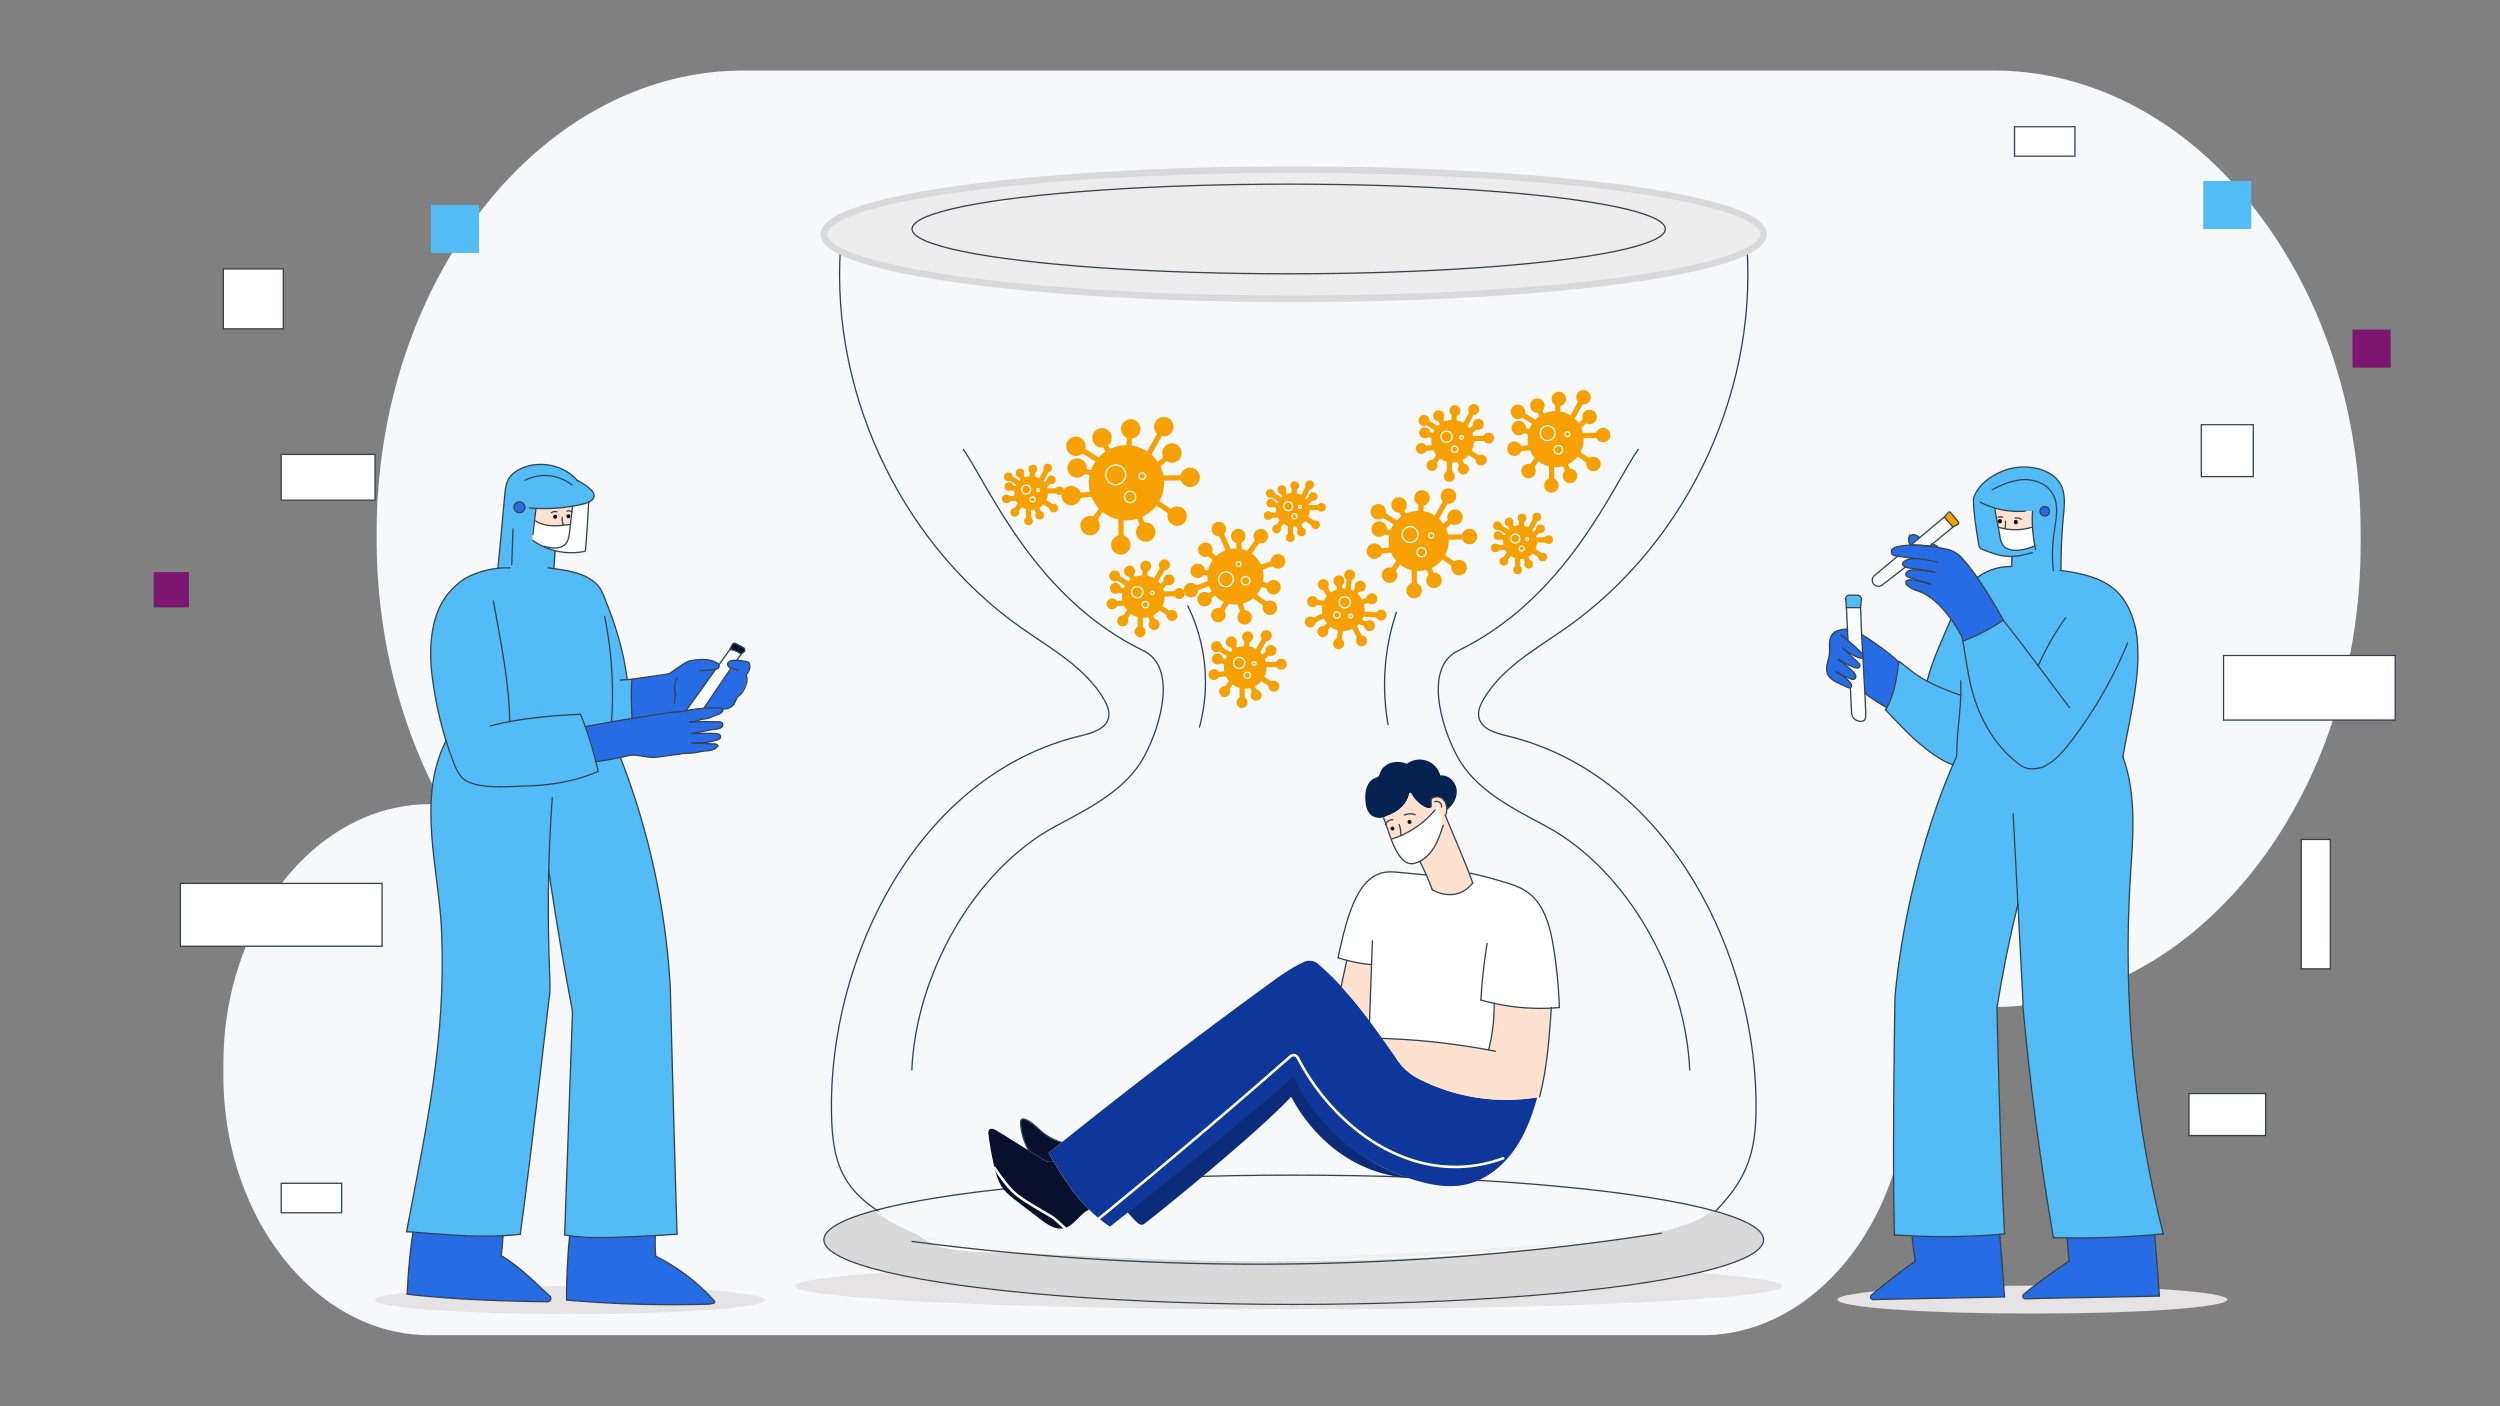 <svg xmlns="http://www.w3.org/2000/svg" viewBox="0 0 1920 1080"><rect x="0" y="0" width="1920" height="1080" fill="#808080" stroke="none"/><defs><style>.cls-1{fill:#f7f8fa;}.cls-2{fill:#e5e3e3;}.cls-17,.cls-3{fill:#fff;}.cls-11,.cls-21,.cls-3{stroke:#31434d;}.cls-10,.cls-11,.cls-12,.cls-19,.cls-21,.cls-3,.cls-6,.cls-8,.cls-9{stroke-linecap:round;stroke-miterlimit:10;}.cls-4{fill:#7b176e;}.cls-5{fill:#53bcf7;}.cls-6{fill:#f0f0f0;}.cls-10,.cls-19,.cls-6,.cls-9{stroke:#fff;}.cls-7{fill:#f6a001;}.cls-11,.cls-19,.cls-8,.cls-9{fill:none;}.cls-8{stroke:#f6a001;stroke-width:4px;}.cls-10{fill:#d9d9d9;}.cls-12{fill:#ededed;stroke:#d9d9d9;stroke-width:5px;}.cls-13{fill:#052251;}.cls-14{fill:#09102d;}.cls-15{fill:#0c2c7a;}.cls-16{fill:#0f379a;}.cls-18{fill:#ffe1cf;}.cls-19{stroke-width:2px;}.cls-20,.cls-21{fill:#276ce4;}</style></defs><title>2019-nCov15</title><g id="background"><path class="cls-1" d="M329.85,1025.43h977.69c87.07,0,158.31-89.78,158.31-199.51v-4.38a253.59,253.59,0,0,0-3.4-41.45,6,6,0,0,1,6.1-6.74h62.55c155,0,281.86-159.84,281.86-355.2v-8.77c0-195.36-126.84-355.2-281.86-355.2h-960c-155,0-281.85,159.84-281.85,355.2v4.38c0,71.94,17,139.11,46.18,195.48,2,3.88-1,8.41-5.54,8.41h0c-87.07,0-158.31,89.78-158.31,199.51v8.76C171.54,935.65,242.78,1025.43,329.85,1025.43Z"/><ellipse class="cls-2" cx="437.77" cy="998.44" rx="149.74" ry="10.75"/><ellipse class="cls-2" cx="1560.81" cy="998.11" rx="149.74" ry="10.75"/><ellipse class="cls-2" cx="989.72" cy="987.69" rx="379.13" ry="17.88"/><rect class="cls-3" x="191.83" y="625.13" width="48.26" height="154.93" transform="translate(-486.63 918.55) rotate(-90)"/><rect class="cls-4" x="1806.72" y="253.09" width="29.3" height="29.3"/><rect class="cls-3" x="171.54" y="206.53" width="46.02" height="46.02"/><rect class="cls-3" x="1767.33" y="644.72" width="22.33" height="99.38"/><rect class="cls-4" x="118.03" y="439.38" width="27.08" height="27.08"/><rect class="cls-3" x="1690.61" y="326.16" width="39.88" height="39.88"/><rect class="cls-3" x="1707.68" y="503.43" width="131.83" height="49.59"/><rect class="cls-3" x="1547.16" y="97.3" width="46.41" height="22.64"/><rect class="cls-3" x="215.96" y="908.76" width="46.41" height="22.64"/><rect class="cls-3" x="215.96" y="348.98" width="72.07" height="35.15"/><rect class="cls-3" x="1681.13" y="839.86" width="58.85" height="32.24"/><rect class="cls-5" x="1692.12" y="138.99" width="36.86" height="36.86"/><rect class="cls-5" x="331.05" y="157.42" width="36.86" height="36.86"/><path class="cls-1" d="M795.69,936.44c-23.46-.51-53.15.11-69.42-12.75-7.22-5.71-12-14-15.66-22.42-29.62-68.09-.2-173,49.76-225.43,17.14-18,39.11-30.49,60.4-43.33s42.68-26.72,57.65-46.58c22.45-29.77,23.12-60.68-4-85.28-28.42-25.76-58.59-49.84-83.8-78.75-23.84-27.34-96.54-144.43-33.38-165.36,15.24-5.05,31.79-.55,47.34,3.46a767,767,0,0,0,401.82-5.5c12.78-3.68,26.78-7.64,39-2.39,12.91,5.55,19.9,20.29,20.41,34.33,2.15,58.93-37.61,124.46-78.43,164.08a281.52,281.52,0,0,1-36.73,30.24c-14.21,9.73-38.19,13.82-46,31.05-9.16,20.25,4.68,54.89,15.87,71.59,22.82,34.06,63.29,50.92,95.36,76.46,52.23,41.58,64.86,96.3,81.11,157,9.35,34.9,3.4,75-16.47,105.37-20,30.59-59.82,32.87-93.65,31.79-83.73-2.65-167.49-4.61-251.17-8.75-41.87-2.06-83.76-4.51-125.53-8.17C805.79,936.72,800.9,936.55,795.69,936.44Z"/><ellipse class="cls-6" cx="997.71" cy="938.09" rx="317.3" ry="32.79"/><circle class="cls-7" cx="865.12" cy="370.76" r="28.9"/><line class="cls-8" x1="860.75" y1="389.6" x2="861.11" y2="417.94"/><line class="cls-8" x1="826.3" y1="342.72" x2="849.16" y2="357.09"/><line class="cls-8" x1="878.03" y1="356.19" x2="893.04" y2="329.45"/><line class="cls-8" x1="843.85" y1="378.97" x2="824.59" y2="380.92"/><line class="cls-8" x1="867.88" y1="327.02" x2="866.2" y2="361.85"/><polyline class="cls-8" points="896.74 350.56 878.77 367.4 912.05 366.83"/><line class="cls-8" x1="851.25" y1="383.62" x2="837.55" y2="403.13"/><line class="cls-8" x1="868.53" y1="381.08" x2="878.41" y2="405.38"/><line class="cls-8" x1="875.58" y1="377.34" x2="900.02" y2="393.87"/><path class="cls-8" d="M830.46,361.45c8.07,1.3,9,2.8,17,4.1"/><path class="cls-8" d="M847.67,339.54c2.61,6.82,5.66,9.21,8.27,16"/><circle class="cls-7" cx="914.02" cy="366.56" r="7.45"/><circle class="cls-7" cx="826.3" cy="342.72" r="7.45"/><circle class="cls-7" cx="900.07" cy="347.95" r="7.45"/><circle class="cls-7" cx="846.32" cy="336.25" r="7.45"/><circle class="cls-7" cx="868.42" cy="329.42" r="7.45"/><circle class="cls-7" cx="827.25" cy="359.43" r="7.45"/><circle class="cls-7" cx="893.8" cy="327.65" r="7.45"/><circle class="cls-7" cx="837.2" cy="403.68" r="7.45"/><circle class="cls-7" cx="822.71" cy="380.65" r="7.45"/><circle class="cls-7" cx="879.91" cy="408.67" r="7.45"/><circle class="cls-7" cx="904.05" cy="396.4" r="7.45"/><circle class="cls-7" cx="860.76" cy="418.49" r="7.45"/><circle class="cls-9" cx="856.9" cy="364.68" r="7.62"/><circle class="cls-9" cx="877.27" cy="365.66" r="2.48"/><circle class="cls-9" cx="867.92" cy="381.68" r="4.34"/><circle class="cls-7" cx="1194.73" cy="337.23" r="21.55"/><line class="cls-8" x1="1191.47" y1="351.28" x2="1191.74" y2="372.41"/><line class="cls-8" x1="1165.79" y1="316.32" x2="1182.83" y2="327.03"/><line class="cls-8" x1="1204.36" y1="326.36" x2="1215.55" y2="306.42"/><line class="cls-8" x1="1178.87" y1="343.35" x2="1164.51" y2="344.81"/><line class="cls-8" x1="1196.79" y1="304.61" x2="1195.54" y2="330.59"/><polyline class="cls-8" points="1218.31 322.16 1204.91 334.73 1229.73 334.3"/><line class="cls-8" x1="1184.39" y1="346.82" x2="1174.17" y2="361.37"/><line class="cls-8" x1="1197.27" y1="344.92" x2="1204.64" y2="363.04"/><line class="cls-8" x1="1202.53" y1="342.14" x2="1220.75" y2="354.46"/><path class="cls-8" d="M1168.89,330.29c6,1,6.69,2.08,12.71,3"/><path class="cls-8" d="M1181.72,314c1.94,5.09,4.22,6.87,6.16,11.95"/><circle class="cls-7" cx="1231.2" cy="334.09" r="5.55"/><circle class="cls-7" cx="1165.79" cy="316.32" r="5.55"/><circle class="cls-7" cx="1220.79" cy="320.22" r="5.55"/><circle class="cls-7" cx="1180.71" cy="311.5" r="5.55"/><circle class="cls-7" cx="1197.19" cy="306.4" r="5.55"/><circle class="cls-7" cx="1166.49" cy="328.78" r="5.55"/><circle class="cls-7" cx="1216.12" cy="305.09" r="5.55"/><circle class="cls-7" cx="1173.91" cy="361.78" r="5.55"/><circle class="cls-7" cx="1163.1" cy="344.61" r="5.55"/><circle class="cls-7" cx="1205.76" cy="365.5" r="5.55"/><circle class="cls-7" cx="1223.76" cy="356.35" r="5.55"/><circle class="cls-7" cx="1191.48" cy="372.82" r="5.55"/><circle class="cls-9" cx="1188.6" cy="332.7" r="5.68"/><circle class="cls-9" cx="1203.79" cy="333.43" r="1.85"/><circle class="cls-9" cx="1196.82" cy="345.37" r="3.24"/><circle class="cls-7" cx="948.85" cy="442.74" r="21.55"/><line class="cls-8" x1="958.1" y1="453.8" x2="975.12" y2="466.33"/><line class="cls-8" x1="914.72" y1="453.22" x2="933.54" y2="446.08"/><line class="cls-8" x1="945.99" y1="428.5" x2="936.83" y2="407.55"/><line class="cls-8" x1="944.17" y1="459.08" x2="936.68" y2="471.41"/><line class="cls-8" x1="924.07" y1="421.42" x2="944.04" y2="438.09"/><polyline class="cls-8" points="951.05 414.84 952.99 433.1 967.62 413.05"/><line class="cls-8" x1="950.27" y1="456.77" x2="955.72" y2="473.69"/><line class="cls-8" x1="956.52" y1="445.35" x2="975.43" y2="450.39"/><line class="cls-8" x1="957.47" y1="439.47" x2="978.29" y2="432.36"/><path class="cls-8" d="M927.74,459.17c4.4-4.22,5.69-4.08,10.09-8.3"/><path class="cls-8" d="M922.44,439.08c5.23,1.51,8,.78,13.25,2.29"/><circle class="cls-7" cx="968.34" cy="411.75" r="5.55"/><circle class="cls-7" cx="914.72" cy="453.22" r="5.55"/><circle class="cls-7" cx="950.99" cy="411.69" r="5.55"/><circle class="cls-7" cx="919.87" cy="438.41" r="5.55"/><circle class="cls-7" cx="925.74" cy="422.19" r="5.55"/><circle class="cls-7" cx="925.09" cy="460.17" r="5.55"/><circle class="cls-7" cx="936.1" cy="406.29" r="5.55"/><circle class="cls-7" cx="955.89" cy="474.14" r="5.55"/><circle class="cls-7" cx="935.67" cy="472.41" r="5.55"/><circle class="cls-7" cx="978.06" cy="450.98" r="5.55"/><circle class="cls-7" cx="981.61" cy="431.1" r="5.55"/><circle class="cls-7" cx="975.29" cy="466.79" r="5.55"/><circle class="cls-9" cx="941.54" cy="444.89" r="5.68"/><circle class="cls-9" cx="951.28" cy="433.22" r="1.85"/><circle class="cls-9" cx="956.61" cy="445.97" r="3.24"/><circle class="cls-7" cx="956.33" cy="512.5" r="16.34"/><line class="cls-8" x1="953.87" y1="523.15" x2="954.07" y2="539.17"/><line class="cls-8" x1="934.39" y1="496.65" x2="947.31" y2="504.77"/><line class="cls-8" x1="963.63" y1="504.27" x2="972.12" y2="489.15"/><line class="cls-8" x1="944.31" y1="517.14" x2="933.42" y2="518.25"/><line class="cls-8" x1="957.9" y1="487.78" x2="956.95" y2="507.47"/><polyline class="cls-8" points="974.21 501.08 964.05 510.6 982.87 510.28"/><line class="cls-8" x1="948.5" y1="519.77" x2="940.75" y2="530.8"/><line class="cls-8" x1="958.26" y1="518.34" x2="963.85" y2="532.07"/><line class="cls-8" x1="962.25" y1="516.22" x2="976.06" y2="525.56"/><path class="cls-8" d="M936.75,507.24c4.56.74,5.07,1.58,9.63,2.32"/><path class="cls-8" d="M946.47,494.86c1.48,3.85,3.2,5.2,4.68,9.06"/><circle class="cls-7" cx="983.98" cy="510.13" r="4.21"/><circle class="cls-7" cx="934.39" cy="496.65" r="4.21"/><circle class="cls-7" cx="976.09" cy="499.61" r="4.21"/><circle class="cls-7" cx="945.71" cy="492.99" r="4.21"/><circle class="cls-7" cx="958.2" cy="489.13" r="4.21"/><circle class="cls-7" cx="934.93" cy="506.1" r="4.21"/><circle class="cls-7" cx="972.55" cy="488.14" r="4.21"/><circle class="cls-7" cx="940.55" cy="531.11" r="4.21"/><circle class="cls-7" cx="932.36" cy="518.09" r="4.21"/><circle class="cls-7" cx="964.7" cy="533.93" r="4.21"/><circle class="cls-7" cx="978.34" cy="527" r="4.21"/><circle class="cls-7" cx="953.87" cy="539.48" r="4.21"/><circle class="cls-9" cx="951.69" cy="509.07" r="4.31"/><circle class="cls-9" cx="963.2" cy="509.62" r="1.4"/><circle class="cls-9" cx="957.92" cy="518.68" r="2.45"/><circle class="cls-7" cx="1115.58" cy="338.83" r="16.34"/><line class="cls-8" x1="1113.12" y1="349.48" x2="1113.32" y2="365.5"/><line class="cls-8" x1="1093.64" y1="322.97" x2="1106.56" y2="331.1"/><line class="cls-8" x1="1122.88" y1="330.59" x2="1131.37" y2="315.47"/><line class="cls-8" x1="1103.56" y1="343.47" x2="1092.67" y2="344.57"/><line class="cls-8" x1="1117.15" y1="314.1" x2="1116.2" y2="333.79"/><polyline class="cls-8" points="1133.46 327.41 1123.3 336.93 1142.12 336.61"/><line class="cls-8" x1="1107.74" y1="346.1" x2="1100" y2="357.12"/><line class="cls-8" x1="1117.51" y1="344.66" x2="1123.1" y2="358.4"/><line class="cls-8" x1="1121.5" y1="342.55" x2="1135.31" y2="351.89"/><path class="cls-8" d="M1096,333.57c4.57.73,5.07,1.57,9.64,2.31"/><path class="cls-8" d="M1105.72,321.18c1.48,3.86,3.2,5.21,4.67,9.06"/><circle class="cls-7" cx="1143.23" cy="336.45" r="4.21"/><circle class="cls-7" cx="1093.64" cy="322.97" r="4.21"/><circle class="cls-7" cx="1135.34" cy="325.93" r="4.21"/><circle class="cls-7" cx="1104.96" cy="319.32" r="4.21"/><circle class="cls-7" cx="1117.45" cy="315.46" r="4.21"/><circle class="cls-7" cx="1094.18" cy="332.42" r="4.21"/><circle class="cls-7" cx="1131.8" cy="314.46" r="4.21"/><circle class="cls-7" cx="1099.8" cy="357.44" r="4.21"/><circle class="cls-7" cx="1091.61" cy="344.42" r="4.21"/><circle class="cls-7" cx="1123.95" cy="360.26" r="4.21"/><circle class="cls-7" cx="1137.59" cy="353.32" r="4.21"/><circle class="cls-7" cx="1113.12" cy="365.81" r="4.21"/><circle class="cls-9" cx="1110.94" cy="335.39" r="4.31"/><circle class="cls-9" cx="1122.45" cy="335.95" r="1.4"/><circle class="cls-9" cx="1117.17" cy="345" r="2.45"/><circle class="cls-7" cx="1031.68" cy="468.24" r="16.34"/><line class="cls-8" x1="1021.01" y1="470.6" x2="1006.63" y2="477.67"/><line class="cls-8" x1="1036.55" y1="441.62" x2="1034.78" y2="456.77"/><line class="cls-8" x1="1042.26" y1="471.29" x2="1059.55" y2="472.44"/><line class="cls-8" x1="1022.32" y1="459.39" x2="1016.64" y2="450.04"/><line class="cls-8" x1="1054.67" y1="459.02" x2="1036.49" y2="466.63"/><polyline class="cls-8" points="1049.68 479.46 1036.72 474.39 1045.1 491.24"/><line class="cls-8" x1="1021.74" y1="464.3" x2="1008.46" y2="462.05"/><line class="cls-8" x1="1027.24" y1="472.49" x2="1017.25" y2="483.45"/><line class="cls-8" x1="1030.87" y1="475.18" x2="1028.38" y2="491.67"/><path class="cls-8" d="M1028,448.3c1.3,4.43.76,5.25,2.06,9.69"/><path class="cls-8" d="M1043.36,451.75c-2.84,3-3.32,5.12-6.16,8.12"/><circle class="cls-7" cx="1045.72" cy="492.18" r="4.21"/><circle class="cls-7" cx="1036.55" cy="441.62" r="4.21"/><circle class="cls-7" cx="1051.82" cy="480.53" r="4.21"/><circle class="cls-7" cx="1044.72" cy="450.26" r="4.21"/><circle class="cls-7" cx="1053.58" cy="459.87" r="4.21"/><circle class="cls-7" cx="1028.25" cy="446.17" r="4.21"/><circle class="cls-7" cx="1060.65" cy="472.39" r="4.21"/><circle class="cls-7" cx="1008.09" cy="462.01" r="4.21"/><circle class="cls-7" cx="1016.32" cy="449.01" r="4.21"/><circle class="cls-7" cx="1015.93" cy="485.01" r="4.21"/><circle class="cls-7" cx="1028.07" cy="494.35" r="4.21"/><circle class="cls-7" cx="1006.26" cy="477.63" r="4.21"/><circle class="cls-9" cx="1032.78" cy="462.57" r="4.31"/><circle class="cls-9" cx="1037.24" cy="473.2" r="1.4"/><circle class="cls-9" cx="1026.79" cy="472.33" r="2.45"/><circle class="cls-7" cx="878.07" cy="458.18" r="16.34"/><line class="cls-8" x1="875.6" y1="468.83" x2="875.8" y2="484.85"/><line class="cls-8" x1="856.13" y1="442.33" x2="869.05" y2="450.45"/><line class="cls-8" x1="885.37" y1="449.95" x2="893.86" y2="434.83"/><line class="cls-8" x1="866.05" y1="462.82" x2="855.16" y2="463.92"/><line class="cls-8" x1="879.64" y1="433.46" x2="878.68" y2="453.15"/><polyline class="cls-8" points="895.95 446.76 885.79 456.28 904.6 455.96"/><line class="cls-8" x1="870.23" y1="465.45" x2="862.49" y2="476.48"/><line class="cls-8" x1="880" y1="464.02" x2="885.59" y2="477.75"/><line class="cls-8" x1="883.99" y1="461.9" x2="897.8" y2="471.24"/><path class="cls-8" d="M858.48,452.92c4.57.74,5.07,1.58,9.64,2.32"/><path class="cls-8" d="M868.21,440.54c1.48,3.85,3.2,5.2,4.67,9"/><circle class="cls-7" cx="905.72" cy="455.81" r="4.21"/><circle class="cls-7" cx="856.13" cy="442.33" r="4.21"/><circle class="cls-7" cx="897.83" cy="445.29" r="4.21"/><circle class="cls-7" cx="867.44" cy="438.67" r="4.21"/><circle class="cls-7" cx="879.94" cy="434.81" r="4.21"/><circle class="cls-7" cx="856.67" cy="451.78" r="4.21"/><circle class="cls-7" cx="894.28" cy="433.81" r="4.21"/><circle class="cls-7" cx="862.29" cy="476.79" r="4.21"/><circle class="cls-7" cx="854.1" cy="463.77" r="4.21"/><circle class="cls-7" cx="886.43" cy="479.61" r="4.21"/><circle class="cls-7" cx="900.08" cy="472.68" r="4.21"/><circle class="cls-7" cx="875.61" cy="485.16" r="4.21"/><circle class="cls-9" cx="873.43" cy="454.75" r="4.31"/><circle class="cls-9" cx="884.94" cy="455.3" r="1.4"/><circle class="cls-9" cx="879.66" cy="464.36" r="2.45"/><circle class="cls-7" cx="1089.5" cy="415.41" r="23.09"/><line class="cls-8" x1="1086.01" y1="430.46" x2="1086.3" y2="453.1"/><line class="cls-8" x1="1058.5" y1="393.01" x2="1076.75" y2="404.49"/><line class="cls-8" x1="1099.82" y1="403.77" x2="1111.81" y2="382.41"/><line class="cls-8" x1="1072.51" y1="421.97" x2="1057.12" y2="423.53"/><line class="cls-8" x1="1091.71" y1="380.47" x2="1090.37" y2="408.29"/><polyline class="cls-8" points="1114.76 399.27 1100.4 412.73 1126.99 412.27"/><line class="cls-8" x1="1078.42" y1="425.69" x2="1067.48" y2="441.27"/><line class="cls-8" x1="1092.22" y1="423.65" x2="1100.12" y2="443.07"/><line class="cls-8" x1="1097.86" y1="420.67" x2="1117.38" y2="433.87"/><path class="cls-8" d="M1061.82,408c6.45,1,7.16,2.23,13.61,3.27"/><path class="cls-8" d="M1075.56,390.48c2.09,5.44,4.52,7.35,6.61,12.8"/><circle class="cls-7" cx="1128.57" cy="412.05" r="5.95"/><circle class="cls-7" cx="1058.5" cy="393.01" r="5.95"/><circle class="cls-7" cx="1117.42" cy="397.19" r="5.95"/><circle class="cls-7" cx="1074.48" cy="387.84" r="5.95"/><circle class="cls-7" cx="1092.14" cy="382.39" r="5.95"/><circle class="cls-7" cx="1059.25" cy="406.36" r="5.95"/><circle class="cls-7" cx="1112.41" cy="380.98" r="5.95"/><circle class="cls-7" cx="1067.2" cy="441.71" r="5.95"/><circle class="cls-7" cx="1055.62" cy="423.31" r="5.95"/><circle class="cls-7" cx="1101.32" cy="445.7" r="5.95"/><circle class="cls-7" cx="1120.6" cy="435.89" r="5.95"/><circle class="cls-7" cx="1086.02" cy="453.54" r="5.95"/><circle class="cls-9" cx="1082.93" cy="410.55" r="6.09"/><circle class="cls-9" cx="1099.2" cy="411.34" r="1.98"/><circle class="cls-9" cx="1091.74" cy="424.13" r="3.47"/><circle class="cls-7" cx="992.93" cy="391.53" r="12.94"/><line class="cls-8" x1="990.98" y1="399.96" x2="991.14" y2="412.65"/><line class="cls-8" x1="975.56" y1="378.97" x2="985.79" y2="385.41"/><line class="cls-8" x1="998.72" y1="385.01" x2="1005.44" y2="373.03"/><line class="cls-8" x1="983.41" y1="395.2" x2="974.79" y2="396.08"/><line class="cls-8" x1="994.17" y1="371.94" x2="993.42" y2="387.54"/><polyline class="cls-8" points="1007.09 382.48 999.05 390.02 1013.95 389.77"/><line class="cls-8" x1="986.73" y1="397.29" x2="980.59" y2="406.02"/><line class="cls-8" x1="994.46" y1="396.15" x2="998.89" y2="407.03"/><line class="cls-8" x1="997.62" y1="394.47" x2="1008.56" y2="401.87"/><path class="cls-8" d="M977.42,387.36c3.61.58,4,1.25,7.63,1.84"/><path class="cls-8" d="M985.12,377.55c1.17,3.06,2.54,4.13,3.71,7.18"/><circle class="cls-7" cx="1014.83" cy="389.65" r="3.33"/><circle class="cls-7" cx="975.56" cy="378.97" r="3.33"/><circle class="cls-7" cx="1008.58" cy="381.32" r="3.33"/><circle class="cls-7" cx="984.52" cy="376.08" r="3.33"/><circle class="cls-7" cx="994.41" cy="373.02" r="3.33"/><circle class="cls-7" cx="975.98" cy="386.46" r="3.33"/><circle class="cls-7" cx="1005.78" cy="372.23" r="3.33"/><circle class="cls-7" cx="980.44" cy="406.27" r="3.33"/><circle class="cls-7" cx="973.95" cy="395.96" r="3.33"/><circle class="cls-7" cx="999.56" cy="408.5" r="3.33"/><circle class="cls-7" cx="1010.37" cy="403.01" r="3.33"/><circle class="cls-7" cx="990.98" cy="412.9" r="3.33"/><circle class="cls-9" cx="989.26" cy="388.81" r="3.41"/><circle class="cls-9" cx="998.37" cy="389.25" r="1.11"/><circle class="cls-9" cx="994.19" cy="396.42" r="1.94"/><circle class="cls-7" cx="791.82" cy="378.71" r="12.94"/><line class="cls-8" x1="789.86" y1="387.14" x2="790.02" y2="399.83"/><line class="cls-8" x1="774.44" y1="366.15" x2="784.67" y2="372.58"/><line class="cls-8" x1="797.6" y1="372.18" x2="804.32" y2="360.21"/><line class="cls-8" x1="782.29" y1="382.38" x2="773.67" y2="383.26"/><line class="cls-8" x1="793.06" y1="359.12" x2="792.3" y2="374.72"/><polyline class="cls-8" points="805.97 369.66 797.93 377.2 812.83 376.95"/><line class="cls-8" x1="785.61" y1="384.47" x2="779.48" y2="393.2"/><line class="cls-8" x1="793.34" y1="383.33" x2="797.77" y2="394.21"/><line class="cls-8" x1="796.5" y1="381.65" x2="807.44" y2="389.05"/><path class="cls-8" d="M776.3,374.54c3.62.58,4,1.25,7.63,1.83"/><path class="cls-8" d="M784,364.73c1.17,3,2.53,4.12,3.7,7.18"/><circle class="cls-7" cx="813.71" cy="376.82" r="3.33"/><circle class="cls-7" cx="774.44" cy="366.15" r="3.33"/><circle class="cls-7" cx="807.47" cy="368.49" r="3.33"/><circle class="cls-7" cx="783.4" cy="363.26" r="3.33"/><circle class="cls-7" cx="793.3" cy="360.2" r="3.33"/><circle class="cls-7" cx="774.87" cy="373.64" r="3.33"/><circle class="cls-7" cx="804.66" cy="359.41" r="3.33"/><circle class="cls-7" cx="779.32" cy="393.45" r="3.33"/><circle class="cls-7" cx="772.83" cy="383.14" r="3.33"/><circle class="cls-7" cx="798.44" cy="395.68" r="3.33"/><circle class="cls-7" cx="809.25" cy="390.19" r="3.33"/><circle class="cls-7" cx="789.87" cy="400.08" r="3.33"/><circle class="cls-9" cx="788.14" cy="375.98" r="3.41"/><circle class="cls-9" cx="797.26" cy="376.42" r="1.11"/><circle class="cls-9" cx="793.07" cy="383.6" r="1.94"/><circle class="cls-7" cx="1167.43" cy="416.33" r="12.94"/><line class="cls-8" x1="1165.48" y1="424.76" x2="1165.64" y2="437.45"/><line class="cls-8" x1="1150.05" y1="403.77" x2="1160.29" y2="410.21"/><line class="cls-8" x1="1173.21" y1="409.8" x2="1179.93" y2="397.83"/><line class="cls-8" x1="1157.91" y1="420" x2="1149.29" y2="420.88"/><line class="cls-8" x1="1168.67" y1="396.74" x2="1167.92" y2="412.34"/><polyline class="cls-8" points="1181.59 407.28 1173.54 414.82 1188.45 414.57"/><line class="cls-8" x1="1161.22" y1="422.09" x2="1155.09" y2="430.82"/><line class="cls-8" x1="1168.96" y1="420.95" x2="1173.38" y2="431.83"/><line class="cls-8" x1="1172.12" y1="419.27" x2="1183.06" y2="426.67"/><path class="cls-8" d="M1151.92,412.16c3.61.58,4,1.25,7.63,1.83"/><path class="cls-8" d="M1159.62,402.35c1.17,3.06,2.53,4.12,3.7,7.18"/><circle class="cls-7" cx="1189.33" cy="414.45" r="3.33"/><circle class="cls-7" cx="1150.05" cy="403.77" r="3.33"/><circle class="cls-7" cx="1183.08" cy="406.12" r="3.33"/><circle class="cls-7" cx="1159.01" cy="400.88" r="3.33"/><circle class="cls-7" cx="1168.91" cy="397.82" r="3.33"/><circle class="cls-7" cx="1150.48" cy="411.26" r="3.33"/><circle class="cls-7" cx="1180.27" cy="397.03" r="3.33"/><circle class="cls-7" cx="1154.93" cy="431.07" r="3.33"/><circle class="cls-7" cx="1148.44" cy="420.76" r="3.33"/><circle class="cls-7" cx="1174.05" cy="433.3" r="3.33"/><circle class="cls-7" cx="1184.86" cy="427.81" r="3.33"/><circle class="cls-7" cx="1165.48" cy="437.7" r="3.33"/><circle class="cls-9" cx="1163.75" cy="413.61" r="3.41"/><circle class="cls-9" cx="1172.87" cy="414.05" r="1.11"/><circle class="cls-9" cx="1168.69" cy="421.22" r="1.94"/><path class="cls-10" d="M1315.13,929.59c-1.3-.34-25.27,11.52-28.9,12.55a329.15,329.15,0,0,1-45.62,9.33c-98.3,13.65-197.71,17.73-296.87,16.33-49.69-.7-99.35-2.78-149-5.71-23-1.36-50.06.58-72.42-4.85C712.16,954.76,678,928,671.44,929.76c-24.75,6.72-38.7,14.33-38.7,22.38,0,27.42,161.56,49.64,360.85,49.64s360.85-22.22,360.85-49.64C1354.44,944,1340.26,936.35,1315.13,929.59Z"/><path class="cls-1" d="M1122.89,960q35.64-2.09,71.25-4.39c36-2.28,75.79-4.26,109.38-18.56a64.88,64.88,0,0,0,11.61-7.46c-59.72-16.08-181.28-27.09-321.54-27.09-140.75,0-262.66,11.09-322.15,27.26,35.39,26.56,70.7,27.29,113.58,31.07,46.13,4.08,92.45,5.76,138.76,5.89C990.21,966.91,1056.58,963.88,1122.89,960Z"/><path class="cls-11" d="M646.43,179.15c-12,115.72,42.75,236,137.88,303,23.06,16.23,49.18,30.49,63.47,54.8,2.54,4.32,4.7,9.34,3.58,14.23-2,8.7-12.5,11.8-21.18,13.87-125,29.74-194.12,170.44-191.6,290.65.77,37,8.39,56,35.61,74.32"/><path class="cls-11" d="M1340.75,179.15c12,115.72-42.75,236-137.88,303-23.06,16.23-49.18,30.49-63.47,54.8-2.54,4.32-4.71,9.34-3.58,14.23,2,8.7,12.5,11.8,21.18,13.87,125,29.74,194.12,170.44,191.6,290.65-.72,34.59-10.24,52.76-31.08,74.56"/><ellipse class="cls-12" cx="993.59" cy="179.9" rx="360.85" ry="49.64"/><ellipse class="cls-11" cx="993.59" cy="952.14" rx="360.85" ry="49.64"/><path class="cls-11" d="M739.9,345.1C760.13,374.78,795,459.38,878.26,499.82c25.65,12.46,13.63,56.8.57,81.05C865,606.52,837,620.44,811.29,634.18c-64,34.21-108,115.48-111,187.57"/><path class="cls-11" d="M1258.06,345.1c-20.22,29.68-55.14,114.28-138.35,154.72-25.65,12.46-13.64,56.8-.58,81.05,13.82,25.65,41.85,39.57,67.55,53.31,64,34.21,108,115.48,111,187.57"/><path class="cls-11" d="M700.47,953.42a2028.59,2028.59,0,0,0,575.28-6.31"/><ellipse class="cls-11" cx="989.72" cy="175.85" rx="289.25" ry="34.43"/><path class="cls-11" d="M912.25,465.39a132.54,132.54,0,0,1,8.94,93"/><path class="cls-11" d="M1072.42,470.32a174.94,174.94,0,0,0-6.37,86.26"/></g><g id="man"><path class="cls-13" d="M1099.16,619.45a1.34,1.34,0,0,1-1.57,1.31l-1.85-.33-.28-.08c-4.77-1.92-9.2-6.31-11.69-11-.3-.58-1.3-.6-1.43,0-2.52,12.87-16.56,17-16.56,17a13.13,13.13,0,0,1-3.32,1.34,10.68,10.68,0,0,1-9-1.37c-3-2.23-4.34-6.17-4.69-10-.44-4.83-.45-9.63,2-14a10.19,10.19,0,0,1,5.68-5,5.86,5.86,0,0,0,1.73-.63,5,5,0,0,0,1.49-2.63c3.21-8.81,13-10.53,20.83-7.48a16.38,16.38,0,0,1,25.65,9c6.11-.76,11.87,4.76,12.55,10.88s-2.7,11.89-7.52,15.5c.29-5.85-3.38-11.71-10.27-9.52a2.72,2.72,0,0,0-1.79,2.66Z"/><path class="cls-14" d="M836.26,928.83l-.55.56c-7.05,3.55-11.07,12.34-18.8,13.94-6.4,1.33-12.51-2.86-17.71-6.83l-18.41-14.06c-3.85-3-7.78-6-10.63-9.9-3.51-4.83-5.19-10.75-6.56-16.57a227.75,227.75,0,0,1-4.44-24.88,4.36,4.36,0,0,1,.51-3.36c1.33-1.59,3.88-.59,5.64.5l24.89,15.46h0q6.15,3.79,12.3,7.63c1.31.82,5.07,1.45,6.61.62C817,905.11,825.21,917.81,836.26,928.83Z"/><path class="cls-14" d="M815.36,877.38q-5.05,4-10.07,8.08c1.27,2.17,2.54,4.34,3.83,6.49-1.54.83-5.3.2-6.61-.62q-6.15-3.83-12.3-7.63h0a46.71,46.71,0,0,1-6.36-22.12,2.13,2.13,0,0,1,2.68-2.12c5.45,1.6,9.7,6.56,14.26,10.3A40.86,40.86,0,0,0,815.36,877.38Z"/><path class="cls-15" d="M995.54,828.55c16.84,36.06,48.73,63.57,86.47,76.3-65.55-5.9-89.86-63.14-90.54-62.41-27,29.11-109.38,95.36-112.94,97.66a3.16,3.16,0,0,1-2.95.26c-2.26-1-6.63-5.82-10-9.87,42.24-33.22,88-69.81,126.42-103.65C992.75,826.17,995.12,827.64,995.54,828.55Z"/><path class="cls-16" d="M1061.58,797.5c3,4.17,5.93,8.36,8.87,12.53l2.48,3.71a44.27,44.27,0,0,0,16.3,14.6,147.3,147.3,0,0,0,91.41,14.4c-3.88,13.94-8.94,27.62-17.1,39.51-9.21,13.41-22.8,24.41-38.73,27.65-11.43,2.32-23.33.56-34.57-2.53-2.76-.77-5.51-1.6-8.23-2.52-37.74-12.73-70.84-40.24-87.68-76.3a1.48,1.48,0,0,0-2.33-.5c-38.45,33.84-84.18,70.43-126.42,103.65q-6.36,5-12.62,9.91a1,1,0,0,1-1.18,0,107.26,107.26,0,0,1-15.52-12.82c-11-11-19.29-23.72-27.14-36.88-1.29-2.15-2.56-4.32-3.83-6.49q5-4.05,10.07-8.08,48.38-38.77,97.82-76.17,27.75-21,55.88-41.48c10.22-7.45,20.81-15.62,32.5-20.94a10,10,0,0,1,10.66,1.52,206.32,206.32,0,0,1,17.83,17.3,340.64,340.64,0,0,1,21.74,26.45Q1056.78,790.72,1061.58,797.5Z"/><path class="cls-17" d="M1053.33,740.82a113.39,113.39,0,0,1-19-3.31q-3.37-.88-6.67-2c2.48-11.9,5.82-26.36,10-37.33,4.57-12.07,11.77-25.15,24.37-28,4.35-1,8.88-.56,13.32-.13L1095.4,672c1.78,4,3.38,7.92,4.5,11.05a24.71,24.71,0,0,0,16.9,3.73c5.85-.85,10.16-3.89,14-8.41l.35-.07c-.92-2.6-1.85-5.13-2.8-7.61,8.87,1.81,17.66,4,26.36,6.56,6.56,1.93,13.19,4.13,18.72,8.16,12.15,8.88,16.66,24.72,19.24,39.55a347.62,347.62,0,0,1,4.89,48.79c-2.07.18-4.14.33-6.2.43a166,166,0,0,1-43.84-3.65,137.12,137.12,0,0,1-4.28,35.8,543.28,543.28,0,0,0-81.65-8.86q-4.8-6.76-9.79-13.44Q1052.55,762.45,1053.33,740.82Z"/><path class="cls-18" d="M1053.33,740.82q-.76,21.61-1.54,43.24a340.64,340.64,0,0,0-21.74-26.45c1.17-6.71,3-13.4,4.27-20.1A113.39,113.39,0,0,0,1053.33,740.82Z"/><path class="cls-18" d="M1143.23,806.36a137.12,137.12,0,0,0,4.28-35.8,166,166,0,0,0,43.84,3.65c-1.54,22.91-3.14,46-8.91,68.23-.6.11-1.19.21-1.8.3a147.3,147.3,0,0,1-91.41-14.4,44.27,44.27,0,0,1-16.3-14.6l-2.48-3.71c-2.94-4.17-5.87-8.36-8.87-12.53A543.28,543.28,0,0,1,1143.23,806.36Z"/><path class="cls-18" d="M1128.34,670.72c1,2.48,1.88,5,2.8,7.61l-.35.07c-3.83,4.52-8.14,7.56-14,8.41a24.71,24.71,0,0,1-16.9-3.73c-1.12-3.13-2.72-7.05-4.5-11.05-1.6-3.63-3.34-7.34-4.94-10.59a20,20,0,0,1-4.28,1.61,8.69,8.69,0,0,1-7.74-1.82c-8.55-7.24-12.07-24.19-15.89-33.1l-.09-.42a13.13,13.13,0,0,0,3.32-1.34s14-4.08,16.56-17c.13-.65,1.13-.63,1.43,0,2.49,4.67,6.92,9.06,11.69,11l.28.08,1.85.33a1.34,1.34,0,0,0,1.57-1.31l-.1-4.3a2.72,2.72,0,0,1,1.79-2.66c6.89-2.19,10.56,3.67,10.27,9.52a12.14,12.14,0,0,1-1.06,4.4C1115.78,640.55,1122.16,654.39,1128.34,670.72Z"/><path class="cls-17" d="M1103.26,646.69c.49-.94.94-1.87,1.34-2.77,3.18-7.21,3.81-15.8.38-22.89-.35-.74-1-1.58-1.79-1.39a2,2,0,0,0-1,.94,57.17,57.17,0,0,1-30.66,22.65c-2.74.83-2.69.47-2.4,3,.2,1.81,1.74,4.14,2.57,5.75a29.36,29.36,0,0,0,6.77,9.22,8.69,8.69,0,0,0,7.74,1.82C1093.49,661.22,1099.63,653.61,1103.26,646.69Z"/><path class="cls-19" d="M844,935.82q74.65-60.95,147.1-124.56a3.57,3.57,0,0,1,5.54,1c28.7,55.75,91.48,101.53,157.82,77.32"/><path class="cls-19" d="M763.84,897h0c4.89,7.28,10.08,14.15,13.63,17.63,4.06,4,8.91,7,13.75,10q8,4.91,16.13,9.58c2.82,1.62,6.53,5.48,10.35,8.88"/><path class="cls-11" d="M1129.09,670.63c9,1.83,16.77,4.06,25.61,6.65,6.56,1.93,13.19,4.13,18.72,8.16,12.15,8.88,16.66,24.72,19.24,39.55a347.62,347.62,0,0,1,4.89,48.79"/><path class="cls-11" d="M1027.65,735.53c2.48-11.9,5.82-26.36,10-37.33,4.57-12.07,11.77-25.15,24.37-28,4.35-1,8.88-.56,13.32-.13L1095.4,672"/><path class="cls-11" d="M1147.51,770.56a137.12,137.12,0,0,1-4.28,35.8"/><path class="cls-11" d="M1054,722.58l-2.25,62.76"/><path class="cls-11" d="M1142.08,724.56a430.89,430.89,0,0,0-4.76,43.43"/><path class="cls-11" d="M1053.33,740.82a113.16,113.16,0,0,1-25.68-5.29"/><path class="cls-11" d="M1137.32,768q5,1.46,10.19,2.57a166,166,0,0,0,43.84,3.65c2.06-.1,4.13-.25,6.2-.43"/><path class="cls-11" d="M1110.05,626.4c6.59,16.29,14,32.17,21.09,51.93"/><path class="cls-11" d="M1100,683.32c0-.08-.06-.16-.08-.24-1.12-3.13-2.72-7.05-4.5-11.05-1.6-3.63-3.34-7.34-4.94-10.59"/><path class="cls-11" d="M1099.83,683.05a24.85,24.85,0,0,0,17,3.77c5.86-.85,10.16-3.9,14-8.42"/><path class="cls-11" d="M1062.56,628.13c3.81,8.91,7.33,25.86,15.87,33.1a8.73,8.73,0,0,0,7.76,1.82c6.63-1.63,11.82-6.66,15.29-12.44,3.13-5.21,5-11.05,6.89-16.83"/><path class="cls-11" d="M1099.16,619.45l-.1-4.3a2.7,2.7,0,0,1,1.8-2.66c8.66-2.76,12.26,7.25,9.19,13.91"/><path class="cls-11" d="M1068.84,644.38a72,72,0,0,0,33.32-22.31"/><path class="cls-11" d="M1182.44,842.44c5.81-22.36,7.39-45.65,9-68.72"/><path class="cls-11" d="M1148.47,807.35a546.58,546.58,0,0,0-88.36-9.9"/><path class="cls-11" d="M1034.32,737.51c-1.28,6.7-3.1,13.39-4.27,20.1"/><path class="cls-11" d="M815.36,877.38a40.86,40.86,0,0,1-14.58-7.63c-4.56-3.74-8.81-8.7-14.26-10.3a2.13,2.13,0,0,0-2.68,2.12,46.71,46.71,0,0,0,6.36,22.12h0"/><path class="cls-11" d="M1101.86,615.79a3.76,3.76,0,0,1,5.2,4.09"/><path class="cls-11" d="M1074.55,633.27a19.85,19.85,0,0,1,1.21,8.53"/><path d="M1082.51,632.75a1.5,1.5,0,0,0,0-3,1.5,1.5,0,0,0,0,3Z"/><path d="M1069.43,637.82a1.5,1.5,0,0,0,0-3,1.5,1.5,0,0,0,0,3Z"/><path class="cls-11" d="M1078.57,626a11.6,11.6,0,0,1,8.28-.38"/><path class="cls-11" d="M1069.75,629.54a6,6,0,0,0-5.78,3.81"/></g><g id="doctors"><path class="cls-5" d="M399,385.41a4.19,4.19,0,1,0,4.19,4.19A4.19,4.19,0,0,0,399,385.41Z"/><path class="cls-14" d="M562.44,495.09l-1.86,3.66a20.36,20.36,0,0,1,8.72,3.58l2-1.74a1.94,1.94,0,0,0-.35-3.17l-5.87-3.16A1.94,1.94,0,0,0,562.44,495.09Z"/><path class="cls-17" d="M565.83,507.13c1.11-1.54,2.26-3.14,3.47-4.8a20.36,20.36,0,0,0-8.72-3.58l-8.46,11.82a2.27,2.27,0,0,1-1.61,3.1l-.72.15c-8,11.2-16.42,22.94-22.88,31.95a108.41,108.41,0,0,1,13.67-1.83c7.09-10.42,12.64-19,21-30.81l-.31-.14c-1.12-.52-2.28-1.33-2.44-2.55-.28-2.14,2.53-3.21,4.7-3.3C564.27,507.11,565.05,507.1,565.83,507.13Z"/><path class="cls-20" d="M317.2,946.27a428.93,428.93,0,0,0-4.44,47.6c34.32,4.08,73.57,5.36,107.77,5.82a2.5,2.5,0,0,0,1.72-4.35c-11.84-10.9-23.41-22.71-37.25-31,.5-5.12,1.13-10.24,1.38-15.37C363,950.29,341,948,317.2,946.27Z"/><path class="cls-20" d="M437.46,949c-1.5,14.56-2.46,35-2.34,49.42a929.93,929.93,0,0,0,110.27,3.08l2.79-.71a1,1,0,0,0,.49-1.61,150.22,150.22,0,0,0-45.07-34.39,127.65,127.65,0,0,1-.33-15.89q-15.69.9-31.42,1.36C460.39,950.62,448.74,950.76,437.46,949Z"/><path class="cls-5" d="M421.44,668.63q7.69,52.67,17.69,105a26.45,26.45,0,0,1,.46,6c-.65,18.51-4.11,117-5.93,168.75,1.26.25,2.53.46,3.8.66,11.28,1.74,22.93,1.6,34.39,1.26q15.72-.46,31.42-1.36c5.57-.31,11.15-.68,16.72-1.08-2.12-66.13-5.2-189-5.2-189a577,577,0,0,0-38.33-177.08q-9.12,1.9-18.35,3.2l-.47.12c.63,2.56,1.2,5.05,1.7,7.43-18,7.81-37.4,10.81-56.94,11.24-12.41.28-39.42,3.07-48.26-7.3-2.69-3.15-4.32-7-5.81-10.92-2.09-5.43-4-11-5.77-16.6-22.83,45-5.33,98.8-3.38,146.81,3.38,83.75-11.77,149.24-26.9,230.22l4.92.35C341,948,363,950.29,386.38,949q6.53-.35,13.21-1.1c8.87-65.74,22.1-181.14,22.1-181.14,1-3.12.67-13.65.52-16.93Q420.44,709.26,421.44,668.63Z"/><path class="cls-17" d="M434.34,417.73c-3.91,4.35-10.88,3.32-16.55,1.84l-.15.34a51.28,51.28,0,0,0,31,3.63h0a1.33,1.33,0,0,0,1.07-1.22q1.5-18.3,2.41-36.63a19.48,19.48,0,0,1-3.34,1.16q-4.5,1.11-9.06,1.89-1.12,9.78-2.24,19.56C437.08,411.64,436.6,415.22,434.34,417.73Z"/><path class="cls-20" d="M554.79,544.49a1.71,1.71,0,0,0-1.27-.68,109.55,109.55,0,0,0-12.94.13,108.41,108.41,0,0,0-13.67,1.83c-1.15.23-2.3.48-3.45.74l-5.45.31q-16.36,2.31-32.66,4.95-18,2.9-35.91,6.18a279.72,279.72,0,0,1,8.2,27.09l.47-.12q9.22-1.29,18.35-3.21c2.35-.49,4.69-1,7-1.55,4.9-1.14,13.31,1.76,18.77,1.48,5.83-.3,11.46-1.63,17.25-2.16a24.38,24.38,0,0,0,3.2-.44,22.18,22.18,0,0,1,5.2-.53c5.3.11,10.1-1.55,13.93-1.77,3.53-.22,7.43-.94,9.53-3.78-.08-1.35-1.89-1.71-3.25-1.69-1,0-2-.11-3,0a7.44,7.44,0,0,1-1.94-.15c-2.08-.34-4.16-.43-6.25-.6.67-.45,2.15,0,3-.06,1.35-.11,2.7-.29,4-.52a49,49,0,0,0,8.1-2.14,2.15,2.15,0,0,0-.16-4.09,17.41,17.41,0,0,0-3.93-.44c-2.6,0-5.21-.06-7.81,0l-3.77,0a17.72,17.72,0,0,1-1.78.05l-.85-.15,7-1.67a65.4,65.4,0,0,1,7.9-1.31,13.73,13.73,0,0,0,5.27-1.35l0,0a2.4,2.4,0,0,0-1.24-4.45c-3.68,0-7.36-.11-11-.12-1.84,0-3.69,0-5.53,0-.86,0-1.73.11-2.59.08-.43,0-1.16-.34-1.39-.34,1.86,0,3.19-.81,4.89-1.32a22,22,0,0,1,4.14-.59c3-.29,5.24-1.4,8-2.6,1.92-.83,4.51-1.35,5.66-3.07A1.68,1.68,0,0,0,554.79,544.49Z"/><path class="cls-20" d="M563.5,507.14c-2.17.09-5,1.16-4.7,3.3.16,1.22,1.32,2,2.44,2.55l.31.14c-8.33,11.8-13.88,20.39-21,30.81a109.55,109.55,0,0,1,12.94-.13,1.71,1.71,0,0,1,1.27.68,13.37,13.37,0,0,0,8.85-3.17c.5-.48,3.27-6,2.69-6,3.42-.61,9-14.11,6.52-16.91a8.67,8.67,0,0,0,2.63-9.27l-.77-.6a34.23,34.23,0,0,0-8.88-1.41C565.05,507.1,564.27,507.11,563.5,507.14Z"/><path class="cls-20" d="M549.65,513.67a.79.79,0,0,1,.42-.25c.39-.06.79,0,1.18,0a1.69,1.69,0,0,0,1.17-1.89c-.48-3.64-7.56-4.67-10.34-4.91a42.78,42.78,0,0,0-11.55.86,11.91,11.91,0,0,0-4.83,2.05c-.27.19-.56.38-.85.55-2.32,1.35-6.71,4.51-9.1,6.27a8.08,8.08,0,0,1-3.71,1.51l-26.74,3.79c-.82,10-.37,22,.05,30.16q16.31-2.64,32.66-4.95l5.45-.31c1.15-.26,2.3-.51,3.45-.74.62-.12,2-2.85,2.45-3.42.93-1.3,1.87-2.6,2.8-3.91l6-8.36,6.3-8.8c1.06-1.49,2.13-3,3.19-4.45A21.59,21.59,0,0,1,549.65,513.67Z"/><path class="cls-5" d="M458.73,449.19c2.46,2.56,3.92,5.91,5.26,9.19,8.64,21.13,14.58,41.16,17.63,63.56,1.39-.09,2.61-.18,3-.24l.67-.09c-.82,10-.37,22,.05,30.16q-18,2.9-35.91,6.18a279.72,279.72,0,0,1,8.2,27.09c.63,2.56,1.2,5.05,1.7,7.43-18,7.81-37.4,10.81-56.94,11.24-12.41.28-39.42,3.07-48.26-7.3-2.69-3.15-4.32-7-5.81-10.92-2.09-5.43-4-11-5.77-16.6a275.64,275.64,0,0,1-7.48-29.66c-3.58-18.52-6.19-38.26-2.49-57,3-15,9.16-26.28,21.24-35.62,7-5.39,18.41-9.07,28.58-10.18,2-18.75,3.51-38,5.25-56.57.41-4.32.94-8.81,3.24-12.5a21,21,0,0,1,9.29-7.52c14.4-6.68,33-2.69,43.42,9.29a36.15,36.15,0,0,1,9.86,6.64c1.35,1.28,2.69,2.83,2.76,4.7.11,2.42-1.8,4.1-4.13,5.21a19.48,19.48,0,0,1-3.34,1.16q-4.5,1.11-9.06,1.89-1.12,9.78-2.24,19.56c-.38,3.34-.86,6.92-3.12,9.43-3.91,4.35-10.88,3.32-16.55,1.84l-.15.34a51,51,0,0,0,8.68,3l-.89,13.75C439.54,438.59,451,441.11,458.73,449.19ZM399,393.79a4.19,4.19,0,1,0-4.18-4.19A4.2,4.2,0,0,0,399,393.79Z"/><path class="cls-18" d="M411.4,392.41l.27-1.75c.16-1.06,10.05.1,11.15,0,5.7-.27,11.32-1.35,17-1.95-.87,6.35-2.34,13.14-2.34,19.54-.38,3.34-.86,6.92-3.12,9.43-5.3,5.88-17,2.89-22.56-1a7.29,7.29,0,0,1-2.49-2.57,8.43,8.43,0,0,1-.43-4.68C409.48,403.78,410.49,398.1,411.4,392.41Z"/><path class="cls-17" d="M410.1,400.47c8.78,3.07,18.33,5.19,27.67,2.38a53.19,53.19,0,0,0-.31,5.45c-.38,3.34-.86,6.92-3.12,9.43-5.3,5.88-17,2.89-22.56-1a7.29,7.29,0,0,1-2.49-2.57,8.43,8.43,0,0,1-.43-4.68C409.19,406.49,409.63,403.48,410.1,400.47Z"/><path class="cls-11" d="M312.27,945.92h0c15.13-81,30.28-146.47,26.9-230.22-1.94-48-19.45-101.77,3.38-146.81"/><path class="cls-11" d="M520,947.84c-2.12-66.13-5.2-189-5.2-189a577.05,577.05,0,0,0-38.33-177.09"/><path class="cls-11" d="M399.59,947.92c8.87-65.74,22.1-181.14,22.1-181.14,1-3.12.67-13.65.52-16.93q-1.77-40.59-.77-81.22.68-28,2.68-55.91"/><path class="cls-11" d="M391.4,554.2c0-27.25-6.79-62-12.51-92.64"/><path class="cls-11" d="M391.62,436.2c-11.63-.84-28.56,3.3-37.79,10.42-12.08,9.34-18.28,20.64-21.24,35.62-3.7,18.73-1.09,38.47,2.49,57a275.57,275.57,0,0,0,13.25,46.26c1.49,3.87,3.12,7.77,5.81,10.92C363,606.78,390,604,402.4,603.71c19.54-.43,38.94-3.43,56.94-11.24"/><path class="cls-11" d="M481.65,521.32c-3-22.47-9-41.75-17.66-62.94-1.34-3.28-2.8-6.63-5.26-9.19-8.58-8.93-21.62-11.06-37.82-13.09"/><path class="cls-11" d="M445.77,548.58c1.23,2.86,2.45,6,3.67,9.37a272.73,272.73,0,0,1,9.9,34.52"/><path class="cls-11" d="M445.77,548.58c-23.33,1-46.56,3.11-69.2,8.89"/><path class="cls-11" d="M529.57,554.81c3.6-.36,8-2.32,11.6-2.69,3-.29,5.24-1.4,8-2.6,1.92-.83,4.51-1.35,5.66-3.07a1.7,1.7,0,0,0-1.32-2.64,109,109,0,0,0-30.06,2.7l-5.45.31Q483.62,551.7,449.44,558"/><path class="cls-11" d="M529.55,554.59c7.45-.56,15.5-.3,23.14-.23a2.4,2.4,0,0,1,1.24,4.45l0,0a14.06,14.06,0,0,1-5.28,1.35c-5.65.67-11.92,2.51-17.56,3.19"/><path class="cls-11" d="M531.05,563.38q8.41-.24,16.84-.1a18,18,0,0,1,3.93.44,2.15,2.15,0,0,1,.16,4.09,48,48,0,0,1-20.91,2.6"/><path class="cls-11" d="M531.07,570.41c7-.15,10,1,17,.86,1.36,0,3.18.33,3.26,1.69-2.1,2.84-6,3.56-9.53,3.78-3.83.23-8.63,1.88-13.93,1.77a22.73,22.73,0,0,0-5.2.53,24.38,24.38,0,0,1-3.2.44c-5.78.53-11.42,1.86-17.25,2.16-5.46.28-13.88-2.62-18.77-1.48q-12.57,3-25.38,4.76"/><path class="cls-11" d="M537.58,515a55.67,55.67,0,0,0,12.93-1.32,2.28,2.28,0,0,0,.7-4.17,20.59,20.59,0,0,0-9.13-2.92,42.88,42.88,0,0,0-11.56.86,12.13,12.13,0,0,0-4.82,2h0a9.74,9.74,0,0,1-.86.56c-2.31,1.35-6.7,4.51-9.09,6.27a8.19,8.19,0,0,1-3.71,1.51l-26.74,3.79-.67.09c-1,.14-7.17.49-8.17.62"/><path class="cls-11" d="M566.89,514.48a16.15,16.15,0,0,1-5.34-1.35c-.23-.09-.47-.22-.7-.3a3,3,0,0,1-1.71-1.37c-1.46-2.82,1.87-4.22,4.36-4.32.77,0,1.55,0,2.33,0a34.23,34.23,0,0,1,8.88,1.41,2.77,2.77,0,0,1,1,1.68,8.74,8.74,0,0,1-2.52,7.85.6.6,0,0,0-.14.71c2,3.7-.88,9.78-2.89,12.89-1.16,1.77-2.91,2.6-4.12,4.06s-1.37,3.59-2.39,5.11a9.41,9.41,0,0,1-8.67,3.59"/><path class="cls-11" d="M485.3,521.61c-.82,10-.37,22,.05,30.16"/><path class="cls-11" d="M569.3,502.33a20.36,20.36,0,0,0-8.72-3.58"/><path class="cls-11" d="M561.55,513.13c-8.33,11.8-13.88,20.39-21,30.81"/><path class="cls-11" d="M549.79,513.82c-8,11.2-16.42,22.94-22.88,31.95a1,1,0,0,1-.09.13"/><path class="cls-11" d="M565.83,507.13c1.11-1.54,2.26-3.14,3.47-4.8l2-1.74a1.94,1.94,0,0,0-.35-3.17l-5.87-3.16a1.94,1.94,0,0,0-2.65.84l-1.85,3.65-8.46,11.82"/><path class="cls-11" d="M464.36,473.39a298.26,298.26,0,0,1,5.31,80.44"/><path class="cls-11" d="M520.18,520.65a16.27,16.27,0,0,0-1.34,12.59"/><path class="cls-11" d="M519.25,533.25A16.54,16.54,0,0,0,518,539.8"/><path class="cls-11" d="M382.35,436.25c2-18.94,3.55-37.65,5.32-56.38.4-4.32.93-8.81,3.23-12.49,2.14-3.44,5.62-5.84,9.28-7.53,14.44-6.69,33.08-2.67,43.49,9.37"/><path class="cls-11" d="M425.43,436.69l.89-13.75"/><path class="cls-11" d="M411.55,391.21l-2.32,19.58"/><path class="cls-11" d="M442.92,368.83a36.27,36.27,0,0,1,10.55,6.95c1.36,1.28,2.69,2.83,2.77,4.69.15,3.56-4,5.52-7.48,6.38a128.24,128.24,0,0,1-42.18,3.23"/><path class="cls-11" d="M409.36,415.16a51.15,51.15,0,0,0,39.25,8.38h0a1.35,1.35,0,0,0,1.08-1.22q1.5-18.3,2.4-36.63"/><circle class="cls-21" cx="398.96" cy="389.6" r="4.19"/><path class="cls-11" d="M439.17,372.38a33.93,33.93,0,0,0-36-3.57"/><path class="cls-11" d="M394,406.24l-1,27.36"/><path class="cls-11" d="M439.7,388.74q-1.12,9.78-2.24,19.56c-.38,3.34-.86,6.92-3.12,9.43-3.91,4.35-10.88,3.32-16.55,1.84"/><path class="cls-11" d="M433.66,948.36c1.82-51.74,5.28-150.24,5.93-168.74a27,27,0,0,0-.46-6q-10-52.29-17.69-105"/><path class="cls-11" d="M399.59,947.92q-6.69.76-13.21,1.1c-23.35,1.27-45.41-1-69.18-2.75l-4.92-.35h0"/><path class="cls-11" d="M520,947.84c-5.57.4-11.15.77-16.72,1.08q-15.69.9-31.42,1.36c-11.46.34-23.11.48-34.39-1.26-1.27-.2-2.54-.41-3.8-.66"/><path class="cls-11" d="M437.46,949c-1.5,14.56-2.46,35-2.34,49.42"/><path class="cls-11" d="M317.2,946.27a428.93,428.93,0,0,0-4.44,47.6"/><path class="cls-11" d="M503.27,948.92a127.65,127.65,0,0,0,.33,15.89"/><path class="cls-11" d="M385,964.39c.5-5.12,1.13-10.24,1.38-15.37"/><path class="cls-11" d="M385,964.39c13.84,8.24,25.41,20.05,37.25,31a2.5,2.5,0,0,1-1.72,4.35c-34.2-.46-73.45-1.74-107.77-5.82"/><path class="cls-11" d="M503.6,964.81a150.22,150.22,0,0,1,45.07,34.39,1,1,0,0,1-.49,1.61l-2.79.71a929.93,929.93,0,0,1-110.27-3.08"/><path class="cls-11" d="M437.61,402.77c-8.88,1.24-18.67,2.3-26.16-2.64"/><path class="cls-11" d="M431.83,397.33a9.78,9.78,0,0,0,.84,5.64"/><path d="M436.52,398a1.5,1.5,0,0,0,0-3,1.5,1.5,0,0,0,0,3Z"/><path d="M426.32,398.34a1.5,1.5,0,0,0,0-3,1.5,1.5,0,0,0,0,3Z"/><path class="cls-11" d="M427.74,393.07a5.42,5.42,0,0,0-4.26.67"/><path class="cls-11" d="M439.23,393.17a3.55,3.55,0,0,0-3.74-.57"/><path class="cls-20" d="M1484,417.75l-2.11,1.73c2.41.32,4.81.71,7.21,1.14A24.09,24.09,0,0,0,1484,417.75Z"/><path class="cls-20" d="M1466,413.27c-.41,1.73.56,3.47.71,5.24v.16c.27,0,.54,0,.82,0l6.8-5.71-.14-.17a10.92,10.92,0,0,0-2.64-1.6,3.89,3.89,0,0,0-4.8.67A3.24,3.24,0,0,0,1466,413.27Z"/><path class="cls-5" d="M1570.36,389.06a3.62,3.62,0,1,0,3.62,3.63A3.62,3.62,0,0,0,1570.36,389.06Z"/><path class="cls-17" d="M1420.23,511a78.47,78.47,0,0,1-8.11-4.41l-.09.15a64.84,64.84,0,0,1,8.31,6.39q1.67,1.5,3.2,3.13a6.37,6.37,0,0,1,1.67,2.53,2.44,2.44,0,0,1-.83,2.72,3.58,3.58,0,0,1-3.07-.17l-.59-.24a59.39,59.39,0,0,1-7.68-3.67l-.11.17a28.8,28.8,0,0,1,7.6,6.09l.34.42a10.4,10.4,0,0,1,1,1.54,1.76,1.76,0,0,1-.84,2.44l.94,19.2a7,7,0,0,0,7.44,6.68c3.72-.21,3.41-3.31,3.41-7,0-.09-.47-11.91-.47-11.91l-.14-2.4-1.56-27.5a1.11,1.11,0,0,1-.46.36,2.42,2.42,0,0,1-1.69-.11,39.49,39.49,0,0,1-8.79-4.15c-.81-.5-1.59-1-2.36-1.61l2.39,2.29q3.67,3.51,7.33,7a3.25,3.25,0,0,1,1.36,2.5,2.2,2.2,0,0,1-2,1.69,6.17,6.17,0,0,1-2.78-.63C1422.5,512,1421.36,511.53,1420.23,511Z"/><path class="cls-17" d="M1418.05,466.65l.81,16.64.43,8.62a109.44,109.44,0,0,1,10.41,9.67,8.24,8.24,0,0,1,.86,1l-.78-13.71-.07-1.61-.8-20.61Z"/><path class="cls-17" d="M1439.57,442.08a4.6,4.6,0,0,0-.22,6.88,4.77,4.77,0,0,0,6.32.2l17.47-13.49.11-.25c-1.92-.87-3.19-2.43-.54-4.44,2.13-1.61,5-2,7.61-2-.31-.06-9.68-1.37-13-1.85v0Z"/><path class="cls-17" d="M1474.32,412.93l-6.8,5.71a88.22,88.22,0,0,1,14.4.84l2.11-1.73,15.82-12.94-6.66-7.71-18.61,15.61Z"/><path class="cls-5" d="M1420.4,457.11a2.91,2.91,0,0,0-2.89,3.15l.54,6.39h10.86l.58-6.38a2.91,2.91,0,0,0-2.89-3.16Z"/><path class="cls-7" d="M1496.37,393.49l-3.18,3.61,6.66,7.71,3.89-2.23a1.27,1.27,0,0,0,.31-1.75l-5.83-7A1.31,1.31,0,0,0,1496.37,393.49Z"/><path class="cls-20" d="M1471,968.65c-11.65,7.86-22.93,17.05-33.79,26a2,2,0,0,0,1.24,3.46c31.58-.8,69.37-1.29,101-2.1-1-14.54-2.51-35.17-3.65-48V948a532.23,532.23,0,0,1-67.18,1.19l-.07,1.39c.49,6,1.78,11.9,2.26,17.85Z"/><path class="cls-20" d="M1554.18,994a2,2,0,0,0,1.25,3.47c32.21-.8,70.73-1.29,103-2.1-1-14.54-2.56-34.37-3.72-47.15-22.34,1.91-44.78,2.74-67.19,2.49.49,6,1,11.9,1.46,17.86Q1571,980.44,1554.18,994Z"/><path class="cls-20" d="M1412.93,517.59l.11-.17a59.39,59.39,0,0,0,7.68,3.67l.59.24a3.58,3.58,0,0,0,3.07.17,2.44,2.44,0,0,0,.83-2.72,6.37,6.37,0,0,0-1.67-2.53q-1.53-1.63-3.2-3.13a64.84,64.84,0,0,0-8.31-6.39l.09-.15a78.47,78.47,0,0,0,8.11,4.41c1.13.54,2.27,1,3.42,1.52a6.17,6.17,0,0,0,2.78.63,2.2,2.2,0,0,0,2-1.69,3.25,3.25,0,0,0-1.36-2.5q-3.66-3.52-7.33-7l-2.39-2.29c.77.57,1.55,1.11,2.36,1.61a39.49,39.49,0,0,0,8.79,4.15,2.42,2.42,0,0,0,1.69.11,1.11,1.11,0,0,0,.46-.36l-.13-2.55a8.24,8.24,0,0,0-.86-1,109.44,109.44,0,0,0-10.41-9.67l-.43-8.62a15.53,15.53,0,0,0-5.65.59,11.92,11.92,0,0,0-4.49,1.84c-2.41,1.79-3.34,5-3.54,8s.22,6-.17,9c-.6,4.42-3.16,9.77-1.51,14.44,1.89,5.36,9,7.56,13.68,9.91a15.3,15.3,0,0,0,2.75,1.13,1.7,1.7,0,0,0,1.14-.08,1.76,1.76,0,0,0,.84-2.44,10.4,10.4,0,0,0-1-1.54l-.34-.42A28.8,28.8,0,0,0,1412.93,517.59Z"/><path class="cls-20" d="M1429.78,488.87l.78,13.71a3,3,0,0,1,.43.91,1.87,1.87,0,0,1-.3,1.64l1.56,27.5h.14a144.55,144.55,0,0,0,16.68,10.82c6.5-11.85,7.33-22.84,9.28-35l-.26,0c-6.1-6.38-20.15-16.21-28.31-21.16h-.07Z"/><path class="cls-20" d="M1485.92,439.58a42.69,42.69,0,0,0-5.91-1.22Zm3.21-19h0c2,.37,4.1.76,6.13,1.17a18.53,18.53,0,0,1,6.65,2.76l1.49,1a12.39,12.39,0,0,1,2.15,1.67,136.31,136.31,0,0,1,13,16.35,369.34,369.34,0,0,1,19.91,32.61,134.38,134.38,0,0,1-31,16.14,19.29,19.29,0,0,0-2.22-6,119.53,119.53,0,0,0-7-10.86c-6.07-8.39-14.88-18.07-24.86-21.36a25.51,25.51,0,0,1-9-4.75,2.25,2.25,0,0,1,1-3.86,8.53,8.53,0,0,1,3.34-.06c2.16.38,4,.19,13.14,3q-7.58-2.42-15.14-4.79c-1.18-.38-2.5-.89-2.92-2.05-.77-2.18,2.21-3.7,4.5-3.9a58,58,0,0,1,11.71.61c-4.75-1-9.62-1.41-14.41-2.23a9.56,9.56,0,0,1-2.31-.7c-1.92-.87-3.19-2.43-.54-4.44,2.13-1.61,5-2,7.61-2-.31-.06-9.68-1.37-13-1.85l-1.11-.16c-1.51-.27-3.2-.75-3.58-2.48a3,3,0,0,1,.49-2.31c1.1-1.62,3-2.13,4.8-2.49a56.56,56.56,0,0,1,8.76-1c.27,0,.54,0,.82,0a88.22,88.22,0,0,1,14.4.84C1484.33,419.8,1486.73,420.19,1489.13,420.62Z"/><path class="cls-5" d="M1448.11,545.15,1461,558.62c9,9.43,26.68,25.1,38.9,28.71q1-2.21,1.92-4.36a11.43,11.43,0,0,0,1-4.56c.18-15,2.63-29.6,3.1-44.38a171.24,171.24,0,0,1-25.8-10.78,75.21,75.21,0,0,1-13.64-9.16c-2.38-2.06-5.51-4.23-8-6.12,0,.16-.06.33-.08.49-1.95,12.14-2.78,23.13-9.28,35C1448.77,544,1448.44,544.58,1448.11,545.15Z"/><path class="cls-5" d="M1480.08,523.25l.05-.69c4.21-16.45,11.65-31.39,18.14-47.07a119.53,119.53,0,0,1,7,10.86,19.29,19.29,0,0,1,2.22,6,134.38,134.38,0,0,0,31-16.14,369.34,369.34,0,0,0-19.91-32.61,42.17,42.17,0,0,1,25.89-8.48l.6,0c-.15-2.58-.28-5.15-.43-7.72-6.91.08-13.29-1.79-22.67-5.67a3.46,3.46,0,0,1-2.1-2.62c-1-5.67-3.84-22.83-4.16-32.26l-.06-2.42a7.77,7.77,0,0,1,.5-2.9c3.82-10.05,13.84-16.76,24.06-20.45,15-5.41,40.07-2,44.39,16.33,1.45,6.14.74,12.56.16,18.85q-1.93,20.91-1.88,41.94c37.87,4.69,49.84,17.57,56.54,41.34,2,7.12,2.37,14.59,2.51,22,.52,25.58-7.23,54.6-11.55,79.81,11,29.92,7.54,62.91,5.63,94.73a894.53,894.53,0,0,0,25.4,271.6c-2.22.21-4.43.41-6.65.59-22.34,1.91-44.78,2.74-67.19,2.49q-5.27-.06-10.55-.19-15.2-88.18-23.43-177.37l.12-2.87q-1.93-37.93-3.93-75.86-9.67,39.44-16.07,79.58s2.17,104.06,5.8,173.68c-1.22.1-2.43.21-3.66.3a532.23,532.23,0,0,1-67.18,1.19q-6.87-.3-13.73-.79c-1.71-66.91.46-182.94.46-182.94,5.3-58.77,22.13-126.69,44.49-178.1q1-2.21,1.92-4.36a11.43,11.43,0,0,0,1-4.56c.18-15,2.63-29.6,3.1-44.38A171.24,171.24,0,0,1,1480.08,523.25Zm90.28-126.95a3.62,3.62,0,1,0-3.62-3.61A3.62,3.62,0,0,0,1570.36,396.3Z"/><path class="cls-18" d="M1542.81,421.91c6.4,2.13,12.8-.17,18.86-2.23.36-.12.77-.28.9-.64a1.27,1.27,0,0,0,0-.67c-.71-4.06-1.55-8-1.91-12.14a82.28,82.28,0,0,1-.05-12.56c0-.42,0-.92-.33-1.15a1.21,1.21,0,0,0-.68-.11c-3.88.14-7.78.36-11.66.32-5-.05-9.79-1.39-14.73-2.08a.69.69,0,0,0-.55.07c-.2.14-.19.44-.17.68a148.72,148.72,0,0,0,5,25.52C1538.2,419.5,1540.31,421.06,1542.81,421.91Z"/><path class="cls-17" d="M1560.58,405c0,.4,0,.8.08,1.19.36,4.13,1.2,8.08,1.91,12.14a1.27,1.27,0,0,1,0,.67c-.13.36-.54.52-.9.64-6.06,2.06-12.46,4.36-18.86,2.23-2.5-.85-4.61-2.41-5.35-5-1.12-3.87-2.07-7.8-2.86-11.76C1542.63,408.86,1551.87,407.08,1560.58,405Z"/><path class="cls-11" d="M1661.37,947.62A894.53,894.53,0,0,1,1636,676c1.91-31.82,5.38-64.81-5.63-94.73"/><path class="cls-11" d="M1505.78,522.87c1,18.62-2.78,36.84-3,55.54a11.43,11.43,0,0,1-1,4.56c-23.3,51.88-41,122-46.41,182.46,0,0-2.17,116-.46,182.94"/><path class="cls-11" d="M1549.74,694.41q-9.67,39.44-16.07,79.58s2.17,104.06,5.8,173.68"/><path class="cls-11" d="M1577,950.51q-15.2-88.18-23.43-177.37l.12-2.87q-1.93-37.93-3.93-75.86-1.82-34.8-3.69-69.6"/><path class="cls-11" d="M1539.47,947.67a534.19,534.19,0,0,1-84.57.7"/><path class="cls-11" d="M1661.37,947.62a703.35,703.35,0,0,1-84.39,2.89"/><path class="cls-11" d="M1582.18,438.06c38.39,4.62,50.46,17.52,57.2,41.43,2,7.12,2.37,14.59,2.51,22,.51,25.57-7.23,54.61-11.55,79.82"/><path class="cls-11" d="M1498.27,475.49c-6.49,15.68-13.93,30.62-18.14,47.07"/><path class="cls-11" d="M1544.43,435.1a42.17,42.17,0,0,0-25.89,8.48"/><path class="cls-11" d="M1586.46,474.4a203.37,203.37,0,0,0-21.1,37"/><path class="cls-11" d="M1545.12,427.49c.15,2.75-.21,4.57-.06,7.33"/><path class="cls-11" d="M1470.32,429c-.37-.07-13.72-1.94-14.09-2-1.51-.27-3.2-.75-3.58-2.48a3,3,0,0,1,.49-2.31c1.1-1.62,3-2.13,4.8-2.49a56.3,56.3,0,0,1,9.58-1.06,88.22,88.22,0,0,1,14.4.84c4.48.6,8.93,1.43,13.35,2.32a18.53,18.53,0,0,1,6.65,2.76l1.49,1a12.39,12.39,0,0,1,2.15,1.67,136.31,136.31,0,0,1,13,16.35,369.34,369.34,0,0,1,19.91,32.61l.38.69c10.72,13.43,15.61,19.92,26.53,34.53,5.74,7.66,13.13,17.56,23.89,31.86"/><path class="cls-11" d="M1560.94,392.64a113.58,113.58,0,0,0,2.38,29.31"/><path class="cls-11" d="M1555.46,392.55a63.15,63.15,0,0,1-34.59-6.87"/><path class="cls-11" d="M1560.72,424.43c-15.71,4.64-23,3.78-38.79-2.75a3.46,3.46,0,0,1-2.1-2.61c-1-5.68-3.84-22.84-4.16-32.27l-.06-2.42a7.77,7.77,0,0,1,.5-2.9c3.82-10.05,13.85-16.76,24.05-20.45,15-5.41,40.08-2,44.4,16.33,1.45,6.14.74,12.56.16,18.85-1.29,14-1.92,28-1.88,42"/><path class="cls-11" d="M1485.92,439.58l-5.91-1.22c-4.77-1-9.64-1.43-14.45-2.24-2.67-.45-6.53-2.36-2.85-5.14,2.13-1.61,5-2,7.61-2,.91,0,1.83,0,2.73.1a116.68,116.68,0,0,1,14.7,2.63"/><path class="cls-11" d="M1485.92,439.58a60.34,60.34,0,0,0-17.65-1.84c-2.3.2-5.28,1.72-4.51,3.9.41,1.16,1.74,1.67,2.92,2l16,5.08"/><path class="cls-11" d="M1634,493.8a331.51,331.51,0,0,1-43,75c-5.85,7.67-12.35,15.33-20.85,19.71a14.65,14.65,0,0,1-4.52,1.44l-2.39.38a15.68,15.68,0,0,1-11.51-2.65c-14.45-10.18-25-25.52-31.94-41.89-7.41-17.45-9-34.74-12.27-53.24a2.38,2.38,0,0,0,0-.26,19.29,19.29,0,0,0-2.22-6,119.53,119.53,0,0,0-7-10.86c-6.07-8.39-14.88-18.07-24.86-21.36a25.51,25.51,0,0,1-9-4.75,2.25,2.25,0,0,1,1-3.86,8.53,8.53,0,0,1,3.34-.06c2.23.38,4.17.18,14,3.3"/><path class="cls-11" d="M1538.45,476.19a134.38,134.38,0,0,1-31,16.14"/><path class="cls-11" d="M1458.43,508c-2.11,12.91-2.85,24.5-10.32,37.18"/><path class="cls-11" d="M1530,376.15c7.52-4,15.58-7.46,24.09-7.77s17.58,3.12,22.06,10.36c5.49,8.88,2.82,20.25,1.34,30.59a116.23,116.23,0,0,0-.49,28.93"/><circle class="cls-21" cx="1570.36" cy="392.68" r="3.62"/><path class="cls-11" d="M1505.9,534c-13.27-4.49-28.87-10.77-39.46-19.94-2.38-2.06-5.51-4.23-8-6.12"/><path class="cls-11" d="M1499.85,587.33c-12.22-3.61-29.92-19.28-38.9-28.71l-12.84-13.47"/><path class="cls-11" d="M1413.66,487.61q2.88,2.06,5.63,4.3a109.44,109.44,0,0,1,10.41,9.67,4.7,4.7,0,0,1,1.29,1.91,1.69,1.69,0,0,1-.76,2,2.42,2.42,0,0,1-1.69-.11,39.49,39.49,0,0,1-8.79-4.15c-.81-.5-1.59-1-2.36-1.61-.45-.33-1.69-1.48-2.12-1.82"/><path class="cls-11" d="M1417.39,499.62l2.39,2.29q3.67,3.51,7.33,7a3.25,3.25,0,0,1,1.36,2.5,2.2,2.2,0,0,1-2,1.69,6.17,6.17,0,0,1-2.78-.63c-1.15-.48-2.29-1-3.42-1.52a76.82,76.82,0,0,1-8.17-4.45"/><path class="cls-11" d="M1412,506.73a64.84,64.84,0,0,1,8.31,6.39q1.67,1.5,3.2,3.13a6.37,6.37,0,0,1,1.67,2.53,2.44,2.44,0,0,1-.83,2.72,3.58,3.58,0,0,1-3.07-.17l-.59-.24a59.9,59.9,0,0,1-10-5"/><path class="cls-11" d="M1410,516c4,2.15,7.57,4.25,10.51,7.71l.34.42a10.4,10.4,0,0,1,1,1.54,1.76,1.76,0,0,1-.84,2.44,1.7,1.7,0,0,1-1.14.08,15.3,15.3,0,0,1-2.75-1.13c-4.67-2.35-11.79-4.55-13.68-9.91-1.65-4.67.91-10,1.51-14.44.39-3,0-6,.17-9s1.13-6.18,3.54-8a11.92,11.92,0,0,1,4.49-1.84,15.53,15.53,0,0,1,5.65-.59"/><path class="cls-11" d="M1458.09,508.42c-6.1-6.38-20.15-16.21-28.31-21.16"/><path class="cls-11" d="M1421.07,528.08l.94,19.2a7,7,0,0,0,7.44,6.68c3.72-.21,3.41-3.31,3.41-7,0-.09-.47-11.91-.47-11.91l-2.61-46.16-.87-22.22h-10.86l.81,16.64.43,8.62"/><path class="cls-11" d="M1449.07,543.44a144.55,144.55,0,0,1-16.68-10.82"/><path class="cls-11" d="M1466.69,418.51c-.15-1.77-1.12-3.51-.71-5.24a3.4,3.4,0,0,1,.76-1.44,3.89,3.89,0,0,1,4.8-.67,10.62,10.62,0,0,1,2.64,1.6"/><path class="cls-11" d="M1481.92,419.48l17.93-14.67-6.66-7.71-18.61,15.61-7.06,5.93A88.22,88.22,0,0,1,1481.92,419.48Z"/><path class="cls-11" d="M1457.34,427.18l-17.77,14.9a4.6,4.6,0,0,0-.22,6.88,4.77,4.77,0,0,0,6.32.2l17.47-13.49"/><path class="cls-11" d="M1493.19,397.11l3.18-3.62a1.31,1.31,0,0,1,1.85.33l5.83,7a1.29,1.29,0,0,1-.31,1.76l-3.89,2.22"/><path class="cls-11" d="M1418.05,466.65l-.54-6.39a2.9,2.9,0,0,1,2.89-3.15h6.19a2.91,2.91,0,0,1,2.9,3.17l-.58,6.37"/><path class="cls-11" d="M1658.44,995.36c-1-14.54-2.56-34.37-3.72-47.15"/><path class="cls-11" d="M1587.53,950.7c.49,6,1,11.9,1.46,17.86"/><path class="cls-11" d="M1658.44,995.36c-32.28.81-70.8,1.3-103,2.1a2,2,0,0,1-1.27-3.47Q1571,980.45,1589,968.56"/><path class="cls-11" d="M1539.47,996c-1-14.54-2.51-35.17-3.65-48"/><path class="cls-11" d="M1468.56,950.55c.49,6,1.78,11.9,2.26,17.85"/><path class="cls-11" d="M1539.47,996c-31.67.81-69.46,1.3-101,2.1a2,2,0,0,1-1.23-3.47c11-9,22.37-18.32,34.15-26.24"/><path class="cls-11" d="M1488.29,420a14.38,14.38,0,0,0-4.42-2.32"/><path class="cls-11" d="M1532,390.84l4,21.32a16.29,16.29,0,0,0,2,6.13c2.9,4.36,9.13,4.88,14.3,4a44.89,44.89,0,0,0,10.35-3"/><path class="cls-11" d="M1561,404.79a44.55,44.55,0,0,1-25.85.2"/><path class="cls-11" d="M1540.16,400.31a25.68,25.68,0,0,1-.26,5.54"/><path d="M1546.68,400.8v.32a1.06,1.06,0,0,0,.13.58,1.36,1.36,0,0,0,.79.79,1.06,1.06,0,0,0,.58.13l.39-.05a1.47,1.47,0,0,0,.67-.39l.23-.3a1.45,1.45,0,0,0,.21-.76v-.32a1.27,1.27,0,0,0-.13-.58,1.34,1.34,0,0,0-.8-.79,1,1,0,0,0-.57-.13l-.4.05a1.39,1.39,0,0,0-.66.39l-.24.3a1.54,1.54,0,0,0-.2.76Z"/><path d="M1534.43,400.15v.33a1.27,1.27,0,0,0,.13.58,1.24,1.24,0,0,0,.31.48,1.11,1.11,0,0,0,.49.31,1.14,1.14,0,0,0,.57.13l.4-.05a1.47,1.47,0,0,0,.67-.39l.23-.3a1.47,1.47,0,0,0,.2-.76v-.33a1.13,1.13,0,0,0-.12-.57,1.32,1.32,0,0,0-.8-.8,1.27,1.27,0,0,0-.58-.13l-.39.06a1.54,1.54,0,0,0-.67.38l-.23.31a1.51,1.51,0,0,0-.21.75Z"/><path class="cls-11" d="M1552.27,398.76a7,7,0,0,0-4.61-.87"/><path class="cls-11" d="M1537.9,397.21a5.39,5.39,0,0,0-3.23.09"/></g></svg>
